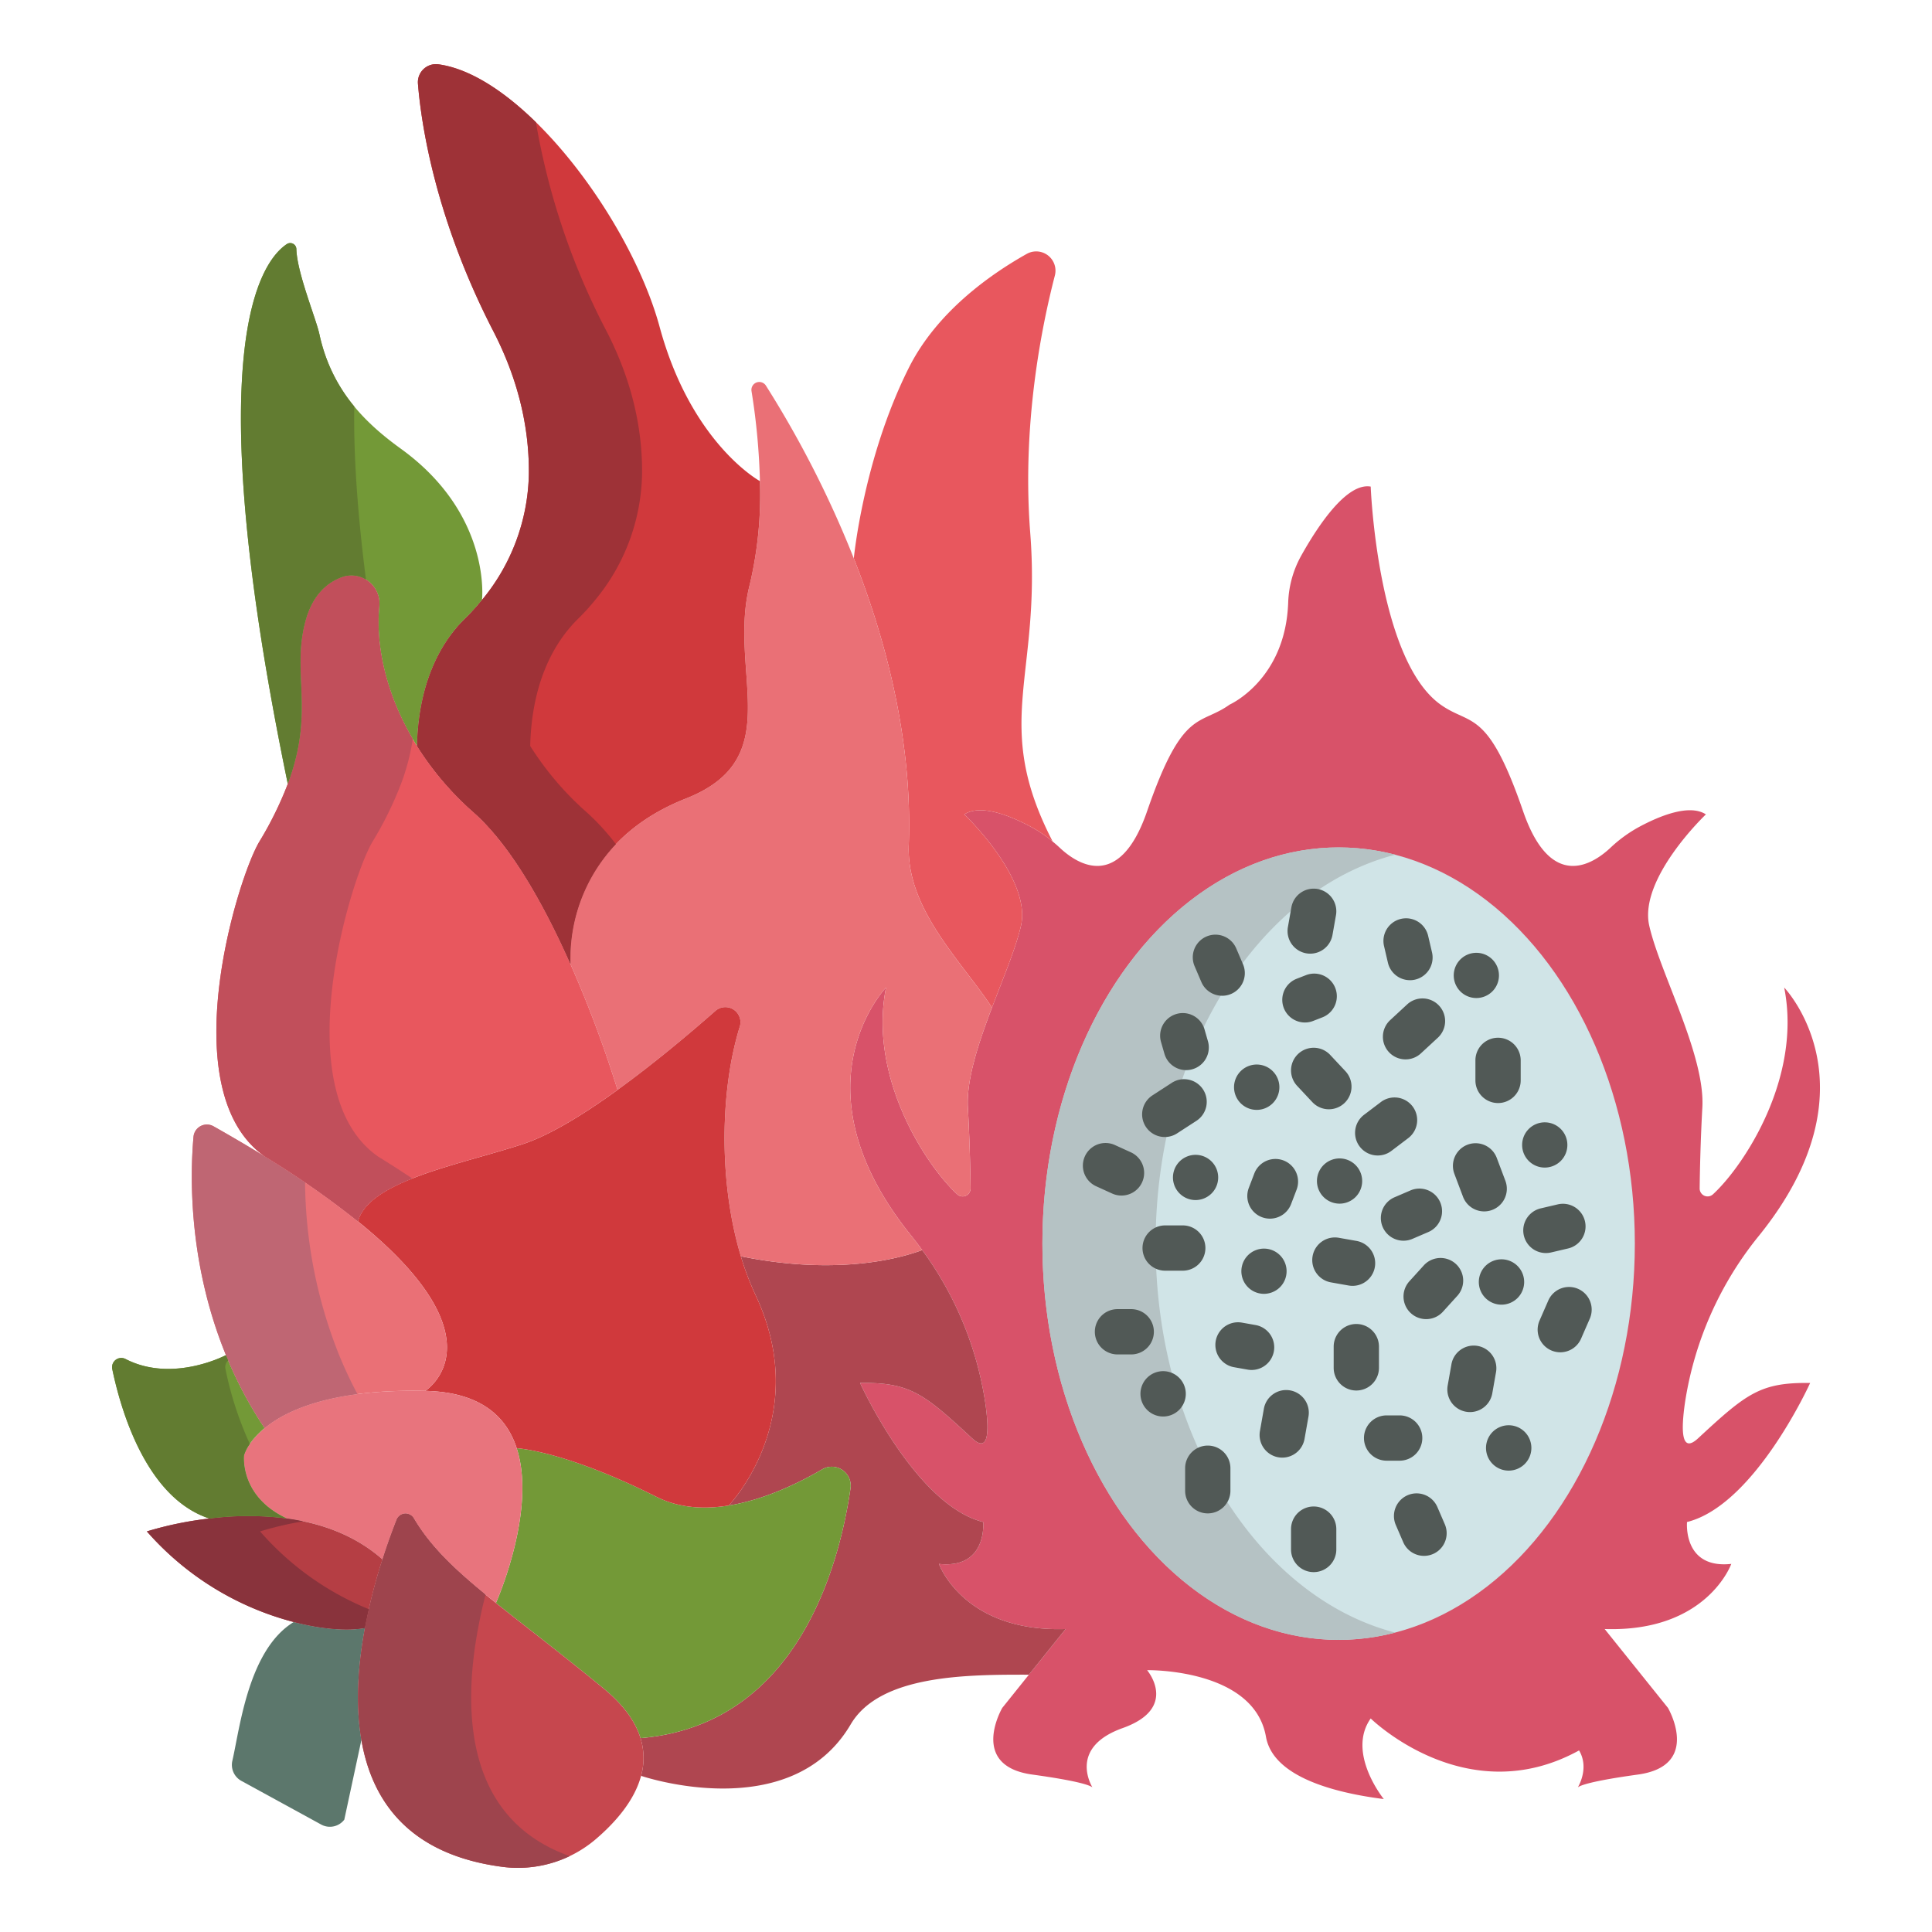 <svg id="Layer_1" height="512" viewBox="0 0 512 512" width="512" xmlns="http://www.w3.org/2000/svg" data-name="Layer 1"><path d="m418.47 463.88c-29.9 16.46-55.22-8.47-55.22-8.47-6.47 9.14 3.47 21.36 3.47 21.36-13.12-1.66-29.36-5.87-31.23-16.52-3.19-18.17-31.5-17.64-31.5-17.64s8.52 10-6.45 15.34c-13.51 4.81-9.04 13.97-8.05 15.71-.65-.51-3.53-1.67-15.9-3.38-16.97-2.33-7.98-17.67-7.98-17.67l7.06-8.8 9.72-12.1c-27.13.89-33.56-17.26-33.56-17.26 12.88 1.39 11.73-11.1 11.73-11.1-17.97-4.46-32.63-36.85-32.63-36.85 13.2-.18 16.86 2.77 29.69 14.67 4.33 4.01 4.65-1.49 3.46-9.61a91.3 91.3 0 0 0 -16.68-40.27c-.97-1.34-1.97-2.64-3-3.93-31.8-39.5-6.59-65.65-6.59-65.65-4.8 24.08 10.89 47.47 18.88 54.8a2.1 2.1 0 0 0 3.52-1.59c-.05-4.5-.21-12.42-.71-21.41-.42-7.43 2.84-17.15 6.39-26.49 3.07-8.08 6.36-15.87 7.68-21.69 2.85-12.55-15.01-29.51-15.01-29.51 4.41-2.87 12.41.47 17.77 3.36a34.346 34.346 0 0 1 5.65 3.85c.67.54 1.31 1.11 1.94 1.7 4.63 4.32 15.75 11.52 23.07-9.74 9.46-27.43 13.86-22.53 21.89-28.27 0 0 14.75-6.54 15.5-26.96a27.377 27.377 0 0 1 3.36-12.33c4.37-7.85 12.07-19.6 18.51-18.48 0 0 1.74 45.79 18.51 57.77 8.03 5.74 12.43.84 21.88 28.27 7.33 21.26 18.44 14.06 23.08 9.74a36.527 36.527 0 0 1 7.59-5.55c5.36-2.89 13.36-6.23 17.77-3.36 0 0-17.86 16.96-15.01 29.51s14.85 34.32 14.07 48.18c-.5 8.99-.66 16.91-.71 21.41a2.1 2.1 0 0 0 3.52 1.59c7.99-7.33 23.68-30.72 18.88-54.8 0 0 25.21 26.15-6.59 65.65a92.1 92.1 0 0 0 -19.68 44.2c-1.19 8.12-.87 13.62 3.45 9.61 12.84-11.9 16.5-14.85 29.7-14.67 0 0-14.66 32.39-32.63 36.85 0 0-1.16 12.49 11.73 11.1 0 0-6.44 18.15-33.56 17.26l16.78 20.9s8.99 15.34-7.98 17.67c-12.37 1.71-15.25 2.87-15.9 3.38.66-1.15 2.83-5.55.32-9.78z" fill="#d85269"/><path d="m282.39 431.71-9.72 12.1c-16.4-.02-39.47-.02-47.23 13.17-15.96 27.14-55.54 13.64-55.54 13.64h-.01a17.669 17.669 0 0 0 -.15-10c41.63-3.5 52.72-45.9 55.65-66.17a5.012 5.012 0 0 0 -7.46-5.08c-6.31 3.69-15.42 8.11-24.82 9.61 0 0 22.47-23.18 7.12-55.78a74.677 74.677 0 0 1 -3.89-10.27c18.15 3.73 35.52 2.92 48.06-1.64a91.3 91.3 0 0 1 16.68 40.27c1.19 8.12.87 13.62-3.46 9.61-12.83-11.9-16.49-14.85-29.69-14.67 0 0 14.66 32.39 32.63 36.85 0 0 1.15 12.49-11.73 11.1 0 0 6.43 18.15 33.56 17.26z" fill="#af4650"/><path d="m272.14 67.26a5.11 5.11 0 0 1 7.4 5.8c-3.62 13.98-8.73 39.79-6.52 68.13 3 38.4-10.34 50.26 5.96 81.84a34.346 34.346 0 0 0 -5.65-3.85c-5.36-2.89-13.36-6.23-17.77-3.36 0 0 17.86 16.96 15.01 29.51-1.32 5.82-4.61 13.61-7.68 21.69-7.97-12.19-22.7-26.02-22.06-43.04 1.02-27.51-5.93-54.1-14.56-76 0 0 2.49-26.37 14.56-50.47 7.4-14.79 21.51-24.75 31.31-30.25z" fill="#e8575e"/><path d="m201.39 127.5a177.992 177.992 0 0 0 -2.23-23.85 2.085 2.085 0 0 1 3.82-1.45 275.5 275.5 0 0 1 23.29 45.78c8.63 21.9 15.58 48.49 14.56 76-.64 17.02 14.09 30.85 22.06 43.04-3.55 9.34-6.81 19.06-6.39 26.49.5 8.99.66 16.91.71 21.41a2.1 2.1 0 0 1 -3.52 1.59c-7.99-7.33-23.68-30.72-18.88-54.8 0 0-25.21 26.15 6.59 65.65 1.03 1.29 2.03 2.59 3 3.93-12.54 4.56-29.91 5.37-48.06 1.64-5.99-19.88-5.45-44.23-.3-60.82a4 4 0 0 0 -6.46-4.21c-7.05 6.2-16.44 14.07-25.92 20.93a311.174 311.174 0 0 0 -12.46-33.28s-2.86-30.75 30.6-43.94c27.17-10.7 10.94-33.58 16.9-56.72a103.268 103.268 0 0 0 2.69-27.39z" fill="#ea7076"/><path d="m217.93 389.37a5.012 5.012 0 0 1 7.46 5.08c-2.93 20.27-14.02 62.67-55.65 66.17-1.31-4.26-4.35-8.69-9.81-13.18-11.64-9.55-20.98-16.61-28.51-22.64l.01-.01s10.89-24.35 5.5-40.99c0 0 12.45.54 37.06 12.88 5.95 2.99 12.61 3.35 19.12 2.3 9.4-1.5 18.51-5.92 24.82-9.61z" fill="#739937"/><path d="m201.39 127.5a103.268 103.268 0 0 1 -2.69 27.39c-5.96 23.14 10.27 46.02-16.9 56.72-33.46 13.19-30.6 43.94-30.6 43.94-6.63-14.97-15.52-31.26-25.68-40.25a80.543 80.543 0 0 1 -15.01-17.61c.44-17.83 6.99-28.12 12.72-33.74a56.766 56.766 0 0 0 4.5-4.95 53.807 53.807 0 0 0 12.42-33.22c.14-10.85-2.1-23.83-9.4-37.99-15.54-30.13-19.15-55.24-19.99-65.61a4.792 4.792 0 0 1 5.41-5.14c22.4 3.03 50.9 41.1 58.65 69.63 8.22 30.26 25.75 40.38 26.57 40.83z" fill="#d0393c"/><path d="m200.23 343.2c15.35 32.6-7.12 55.78-7.12 55.78-6.51 1.05-13.17.69-19.12-2.3-24.61-12.34-37.06-12.88-37.06-12.88-2.72-8.43-9.62-14.89-24.24-15.2 0 0 21.22-13.34-17.84-44.92l.01-.01c2.92-10.75 26.91-14.99 43.57-20.43 7.22-2.35 16.27-7.92 25.23-14.41 9.48-6.86 18.87-14.73 25.92-20.93a4 4 0 0 1 6.46 4.21c-5.15 16.59-5.69 40.94.3 60.82a74.677 74.677 0 0 0 3.89 10.27z" fill="#d0393c"/><path d="m169.74 460.62a17.669 17.669 0 0 1 .15 10c-1.76 6.6-6.87 12.38-11.91 16.7a31.781 31.781 0 0 1 -24.94 7.4c-24.46-3.25-34.44-17.21-37.26-33.58-1.67-9.63-.86-20.1.93-29.7a151.956 151.956 0 0 1 4.65-18.2c1.35-4.24 2.69-7.84 3.74-10.51a2.547 2.547 0 0 1 4.58-.34c4.74 8 11.6 14.28 21.74 22.41 7.53 6.03 16.87 13.09 28.51 22.64 5.46 4.49 8.5 8.92 9.81 13.18z" fill="#c6474e"/><path d="m151.2 255.55a311.174 311.174 0 0 1 12.46 33.28c-8.96 6.49-18.01 12.06-25.23 14.41-16.66 5.44-40.65 9.68-43.57 20.43l-.01.01a235.52 235.52 0 0 0 -24.63-17.17.01.01 0 0 1 -.01-.01c-24.63-17.18-7.39-73.57-1.48-83.45a94.929 94.929 0 0 0 7.54-15.31c7.22-19.35 1.01-28.89 4.59-42.81 1.85-7.21 5.8-10.54 9.75-11.98a7.425 7.425 0 0 1 9.9 7.72c-1.03 10.69 1.92 24.13 10 37.02a80.543 80.543 0 0 0 15.01 17.61c10.16 8.99 19.05 25.28 25.68 40.25z" fill="#e8575e"/><path d="m136.93 383.8c5.39 16.64-5.5 40.99-5.5 40.99l-.01.01c-10.14-8.13-17-14.41-21.74-22.41a2.547 2.547 0 0 0 -4.58.34c-1.05 2.67-2.39 6.27-3.74 10.51h-.01c-7.39-6.52-16.44-9.62-25.34-10.83-12.61-5.85-11.34-16.73-11.34-16.73s.87-3.43 5.46-7.22c5.92-4.89 18.06-10.38 42.56-9.86 14.62.31 21.52 6.77 24.24 15.2z" fill="#e8747d"/><path d="m106.15 118.86c24.24 17.47 21.58 40.14 21.58 40.14a56.766 56.766 0 0 1 -4.5 4.95c-5.73 5.62-12.28 15.91-12.72 33.74-8.08-12.89-11.03-26.33-10-37.02a7.425 7.425 0 0 0 -9.9-7.72c-3.95 1.44-7.9 4.77-9.75 11.98-3.58 13.92 2.63 23.46-4.59 42.81-23.73-114.83-7.44-138.29-.23-143.07a1.625 1.625 0 0 1 2.5 1.34c.16 6.25 5.19 18.37 6.1 22.53 3.08 14.12 11.19 22.87 21.51 30.32z" fill="#739937"/><path d="m94.85 323.68c39.06 31.58 17.84 44.92 17.84 44.92-24.5-.52-36.64 4.97-42.56 9.86a108.359 108.359 0 0 1 -10.25-19.34c-10.02-24.46-9.5-47.68-8.6-57.85a3.562 3.562 0 0 1 5.29-2.8q7.365 4.155 13.64 8.03a.01.01 0 0 0 .01.01 235.52 235.52 0 0 1 24.63 17.17z" fill="#ea7076"/><path d="m76.01 402.41c8.9 1.21 17.95 4.31 25.34 10.83h.01a151.956 151.956 0 0 0 -4.65 18.2c-4.38.82-11.14.42-18.86-1.59a77.776 77.776 0 0 1 -38.93-24.01 93.085 93.085 0 0 1 16.56-3.41 81.791 81.791 0 0 1 20.53-.02z" fill="#b53e44"/><path d="m95.78 461.14h-.01l-4.53 21.09a4.807 4.807 0 0 1 -6.13 1.29l-21.15-11.57a4.842 4.842 0 0 1 -2.38-5.35c1.98-8.5 4.2-29.41 16.27-36.75 7.72 2.01 14.48 2.41 18.86 1.59-1.79 9.6-2.6 20.07-.93 29.7z" fill="#5c776c"/><path d="m76.01 402.41a81.791 81.791 0 0 0 -20.53.02v-.01c-16.73-5.46-23.46-28.69-25.73-39.61a2.444 2.444 0 0 1 3.56-2.64c12.49 6.42 26.57-1.05 26.57-1.05a108.359 108.359 0 0 0 10.25 19.34c-4.59 3.79-5.46 7.22-5.46 7.22s-1.27 10.88 11.34 16.73z" fill="#739937"/><ellipse cx="354.75" cy="329.58" fill="#d0e4e7" rx="78.5" ry="105"/><path d="m155.52 215.3a80.543 80.543 0 0 1 -15.01-17.61c.44-17.83 6.99-28.12 12.72-33.74a56.766 56.766 0 0 0 4.5-4.95 53.807 53.807 0 0 0 12.42-33.22c.14-10.85-2.1-23.83-9.4-37.99a187.464 187.464 0 0 1 -18.725-55.39c-8.553-8.378-17.616-14.242-25.855-15.357a4.792 4.792 0 0 0 -5.41 5.14c.84 10.37 4.45 35.48 19.99 65.61 7.3 14.16 9.54 27.14 9.4 37.99a53.807 53.807 0 0 1 -12.42 33.217 56.766 56.766 0 0 1 -4.5 4.95c-5.73 5.62-12.28 15.91-12.72 33.74a80.543 80.543 0 0 0 15.01 17.61c10.16 8.99 19.05 25.28 25.68 40.25a43.948 43.948 0 0 1 12.021-31.831 60.9 60.9 0 0 0 -7.701-8.419z" fill="#9e3237"/><path d="m125.78 461.14c-1.67-9.63-.86-20.1.93-29.7.574-3.062 1.247-6.031 1.968-8.864-8.649-7.087-14.7-12.932-19-20.186a2.547 2.547 0 0 0 -4.58.34c-1.05 2.67-2.39 6.27-3.74 10.51a151.956 151.956 0 0 0 -4.65 18.2c-1.79 9.6-2.6 20.07-.93 29.7 2.82 16.37 12.8 30.33 37.26 33.58a31.81 31.81 0 0 0 17.937-2.83c-15.818-5.637-22.893-17.39-25.195-30.75z" fill="#9e444d"/><path d="m100.21 306.5c-24.63-17.18-7.39-73.57-1.48-83.45a94.929 94.929 0 0 0 7.54-15.31 57.7 57.7 0 0 0 3.121-11.914c-7.225-12.313-9.861-24.98-8.881-35.156a7.425 7.425 0 0 0 -9.9-7.72c-3.95 1.44-7.9 4.77-9.75 11.98-3.58 13.92 2.63 23.46-4.59 42.81a94.929 94.929 0 0 1 -7.54 15.31c-5.91 9.88-23.15 66.27 1.48 83.45a.01.01 0 0 0 .01.01 235.52 235.52 0 0 1 24.63 17.17l.01-.01c1.329-4.892 7.027-8.434 14.407-11.356-2.826-1.885-5.822-3.815-9.047-5.8a.01.01 0 0 1 -.01-.014z" fill="#c14f5b"/><path d="m93.88 107.706a44.158 44.158 0 0 1 -9.24-19.166c-.91-4.16-5.94-16.28-6.1-22.53a1.625 1.625 0 0 0 -2.5-1.34c-7.21 4.78-23.5 28.24.23 143.07 7.22-19.35 1.01-28.89 4.59-42.81 1.85-7.21 5.8-10.54 9.75-11.98a7.3 7.3 0 0 1 6.377.649c-2.441-19.03-3.287-34.049-3.107-45.893z" fill="#627c31"/><path d="m80.846 313.367q-4.9-3.32-10.626-6.857a.01.01 0 0 1 -.01-.01q-6.285-3.87-13.64-8.03a3.562 3.562 0 0 0 -5.29 2.8c-.9 10.17-1.42 33.39 8.6 57.85a108.359 108.359 0 0 0 10.25 19.34c4.246-3.507 11.694-7.323 24.607-9.009a109.512 109.512 0 0 1 -4.857-10.331 125.774 125.774 0 0 1 -9.034-45.753z" fill="#bf6673"/><path d="m68.92 405.84a86.717 86.717 0 0 1 11.451-2.674q-2.179-.458-4.361-.756a81.791 81.791 0 0 0 -20.53.02 93.085 93.085 0 0 0 -16.56 3.41 77.776 77.776 0 0 0 38.93 24.01c7.72 2.01 14.48 2.41 18.86 1.59q.477-2.541 1.034-4.992a76.641 76.641 0 0 1 -28.824-20.608z" fill="#89333c"/><path d="m60.475 360.533c-.2-.471-.4-.943-.595-1.413 0 0-14.08 7.47-26.57 1.05a2.444 2.444 0 0 0 -3.56 2.64c2.27 10.92 9 34.15 25.73 39.61v.01a81.791 81.791 0 0 1 20.53-.02c-12.61-5.85-11.34-16.73-11.34-16.73a10.8 10.8 0 0 1 1.541-3.014 91.274 91.274 0 0 1 -6.461-19.856 2.364 2.364 0 0 1 .725-2.277z" fill="#627c31"/><path d="m306.25 329.58c0-51.127 27.325-93.711 63.5-103.077a59.719 59.719 0 0 0 -15-1.923c-43.35 0-78.5 47.01-78.5 105s35.15 105 78.5 105a59.719 59.719 0 0 0 15-1.923c-36.175-9.366-63.5-51.95-63.5-103.077z" fill="#b5c2c4"/><g fill="#515956"><path d="m323.892 263.884a6 6 0 0 1 -5.52-3.642l-1.807-4.228a6 6 0 0 1 11.035-4.714l1.807 4.227a6 6 0 0 1 -5.513 8.361z"/><path d="m308.681 301.32a6 6 0 0 1 -3.271-11.034l5.122-3.322a6 6 0 0 1 6.529 10.069l-5.121 3.321a5.975 5.975 0 0 1 -3.259.966z"/><path d="m313.445 336.745h-4.669a6 6 0 1 1 0-12h4.669a6 6 0 1 1 0 12z"/><path d="m359.439 368.5a6 6 0 0 1 -6-6v-5.628a6 6 0 0 1 12 0v5.628a6 6 0 0 1 -6 6z"/><path d="m371.944 328.8a6 6 0 0 1 -2.371-11.514l4.218-1.812a6 6 0 0 1 4.736 11.027l-4.217 1.811a5.981 5.981 0 0 1 -2.366.488z"/><path d="m320.073 401.066a6 6 0 0 1 -6-6v-5.974a6 6 0 0 1 12 0v5.974a6 6 0 0 1 -6 6z"/><path d="m299.787 358.935h-3.642a6 6 0 0 1 0-12h3.642a6 6 0 0 1 0 12z"/><path d="m397 292.32a6 6 0 0 1 -6-6v-5.31a6 6 0 0 1 12 0v5.31a6 6 0 0 1 -6 6z"/><path d="m413.492 358.371a6 6 0 0 1 -5.5-8.4l2.319-5.31a6 6 0 1 1 11 4.8l-2.318 5.311a6 6 0 0 1 -5.501 3.599z"/><path d="m336.544 322.955a6 6 0 0 1 -5.6-8.141l1.466-3.844a6 6 0 0 1 11.211 4.279l-1.467 3.843a6 6 0 0 1 -5.61 3.863z"/><path d="m373.648 259.762a6 6 0 0 1 -5.838-4.638l-1.044-4.478a6 6 0 0 1 11.685-2.727l1.049 4.481a6.008 6.008 0 0 1 -5.848 7.366z"/><path d="m352.164 293.968a5.984 5.984 0 0 1 -4.383-1.9l-4.025-4.3a6 6 0 1 1 8.764-8.2l4.025 4.3a6 6 0 0 1 -4.381 10.1z"/><path d="m358.44 340.765a6.01 6.01 0 0 1 -1.054-.094l-4.6-.815a6 6 0 1 1 2.094-11.815l4.6.815a6 6 0 0 1 -1.039 11.909z"/><path d="m389.566 374.218a6 6 0 0 1 -5.915-7.044l.979-5.542a6 6 0 1 1 11.816 2.087l-.978 5.542a6 6 0 0 1 -5.902 4.957z"/><path d="m409.68 332.071a6 6 0 0 1 -1.365-11.843l4.468-1.047a6 6 0 1 1 2.739 11.683l-4.468 1.048a6.008 6.008 0 0 1 -1.374.159z"/><path d="m339.812 386.286a6.067 6.067 0 0 1 -1.05-.092 6 6 0 0 1 -4.865-6.952l1.039-5.883a6 6 0 1 1 11.817 2.087l-1.039 5.883a6 6 0 0 1 -5.902 4.957z"/><path d="m331.68 363.056a6.022 6.022 0 0 1 -1.055-.094l-3.588-.636a6 6 0 1 1 2.1-11.815l3.588.636a6 6 0 0 1 -1.041 11.909z"/><path d="m347.221 252.731a6.07 6.07 0 0 1 -1.051-.092 6 6 0 0 1 -4.864-6.953l.923-5.229a6 6 0 1 1 11.817 2.088l-.924 5.229a6 6 0 0 1 -5.901 4.957z"/><path d="m365.115 306.216a6 6 0 0 1 -3.629-10.782l4.507-3.416a6 6 0 0 1 7.248 9.563l-4.507 3.419a5.977 5.977 0 0 1 -3.619 1.216z"/><path d="m372.479 280.748a6 6 0 0 1 -4.075-10.4l4.494-4.158a6 6 0 0 1 8.149 8.81l-4.494 4.157a5.979 5.979 0 0 1 -4.074 1.591z"/><path d="m314.347 283.592a6 6 0 0 1 -5.76-4.33l-.9-3.118a6 6 0 1 1 11.525-3.343l.9 3.118a6 6 0 0 1 -5.765 7.673z"/><path d="m345.821 270.971a6 6 0 0 1 -2.178-11.593l2.455-.956a6 6 0 0 1 4.353 11.183l-2.451.955a5.979 5.979 0 0 1 -2.179.411z"/><path d="m297.2 316.834a5.986 5.986 0 0 1 -2.483-.541l-4.23-1.926a6 6 0 0 1 4.975-10.921l4.23 1.926a6 6 0 0 1 -2.492 11.462z"/><path d="m348.138 416.629a6 6 0 0 1 -6-6v-5.394a6 6 0 0 1 12 0v5.394a6 6 0 0 1 -6 6z"/><path d="m377.382 412.32a6 6 0 0 1 -5.512-3.623l-1.969-4.56a6 6 0 0 1 11.018-4.757l1.969 4.56a6 6 0 0 1 -5.506 8.38z"/><path d="m393.326 321.033a6 6 0 0 1 -5.615-3.887l-2.308-6.125a6 6 0 0 1 11.229-4.23l2.308 6.125a6 6 0 0 1 -5.614 8.117z"/><path d="m377.943 349.584a6 6 0 0 1 -4.442-10.031l3.845-4.238a6 6 0 0 1 8.888 8.062l-3.844 4.239a5.989 5.989 0 0 1 -4.447 1.968z"/><path d="m370.927 387.094h-3.461a6 6 0 0 1 0-12h3.461a6 6 0 0 1 0 12z"/><path d="m308.25 375.39a6.009 6.009 0 1 1 4.24-1.76 6.012 6.012 0 0 1 -4.24 1.76z"/><path d="m333.05 294.13a6.009 6.009 0 1 1 4.24-1.76 6.029 6.029 0 0 1 -4.24 1.76z"/><path d="m409.37 309.42a5.994 5.994 0 1 1 4.239-1.75 6.044 6.044 0 0 1 -4.239 1.75z"/><path d="m354.99 318.98a5.992 5.992 0 1 1 4.25-1.76 6.01 6.01 0 0 1 -4.25 1.76z"/><path d="m316.83 318.03a5.992 5.992 0 1 1 4.25-1.76 6.047 6.047 0 0 1 -4.25 1.76z"/><path d="m334.96 342.88a5.992 5.992 0 1 1 4.24-1.75 6.062 6.062 0 0 1 -4.24 1.75z"/><path d="m399.83 389.73a6.011 6.011 0 1 1 4.239-1.76 6.052 6.052 0 0 1 -4.239 1.76z"/><path d="m391.24 264.49a5.992 5.992 0 1 1 4.25-1.76 6.029 6.029 0 0 1 -4.25 1.76z"/><path d="m397.92 345.75a6.009 6.009 0 1 1 4.24-1.76 6.029 6.029 0 0 1 -4.24 1.76z"/></g></svg>